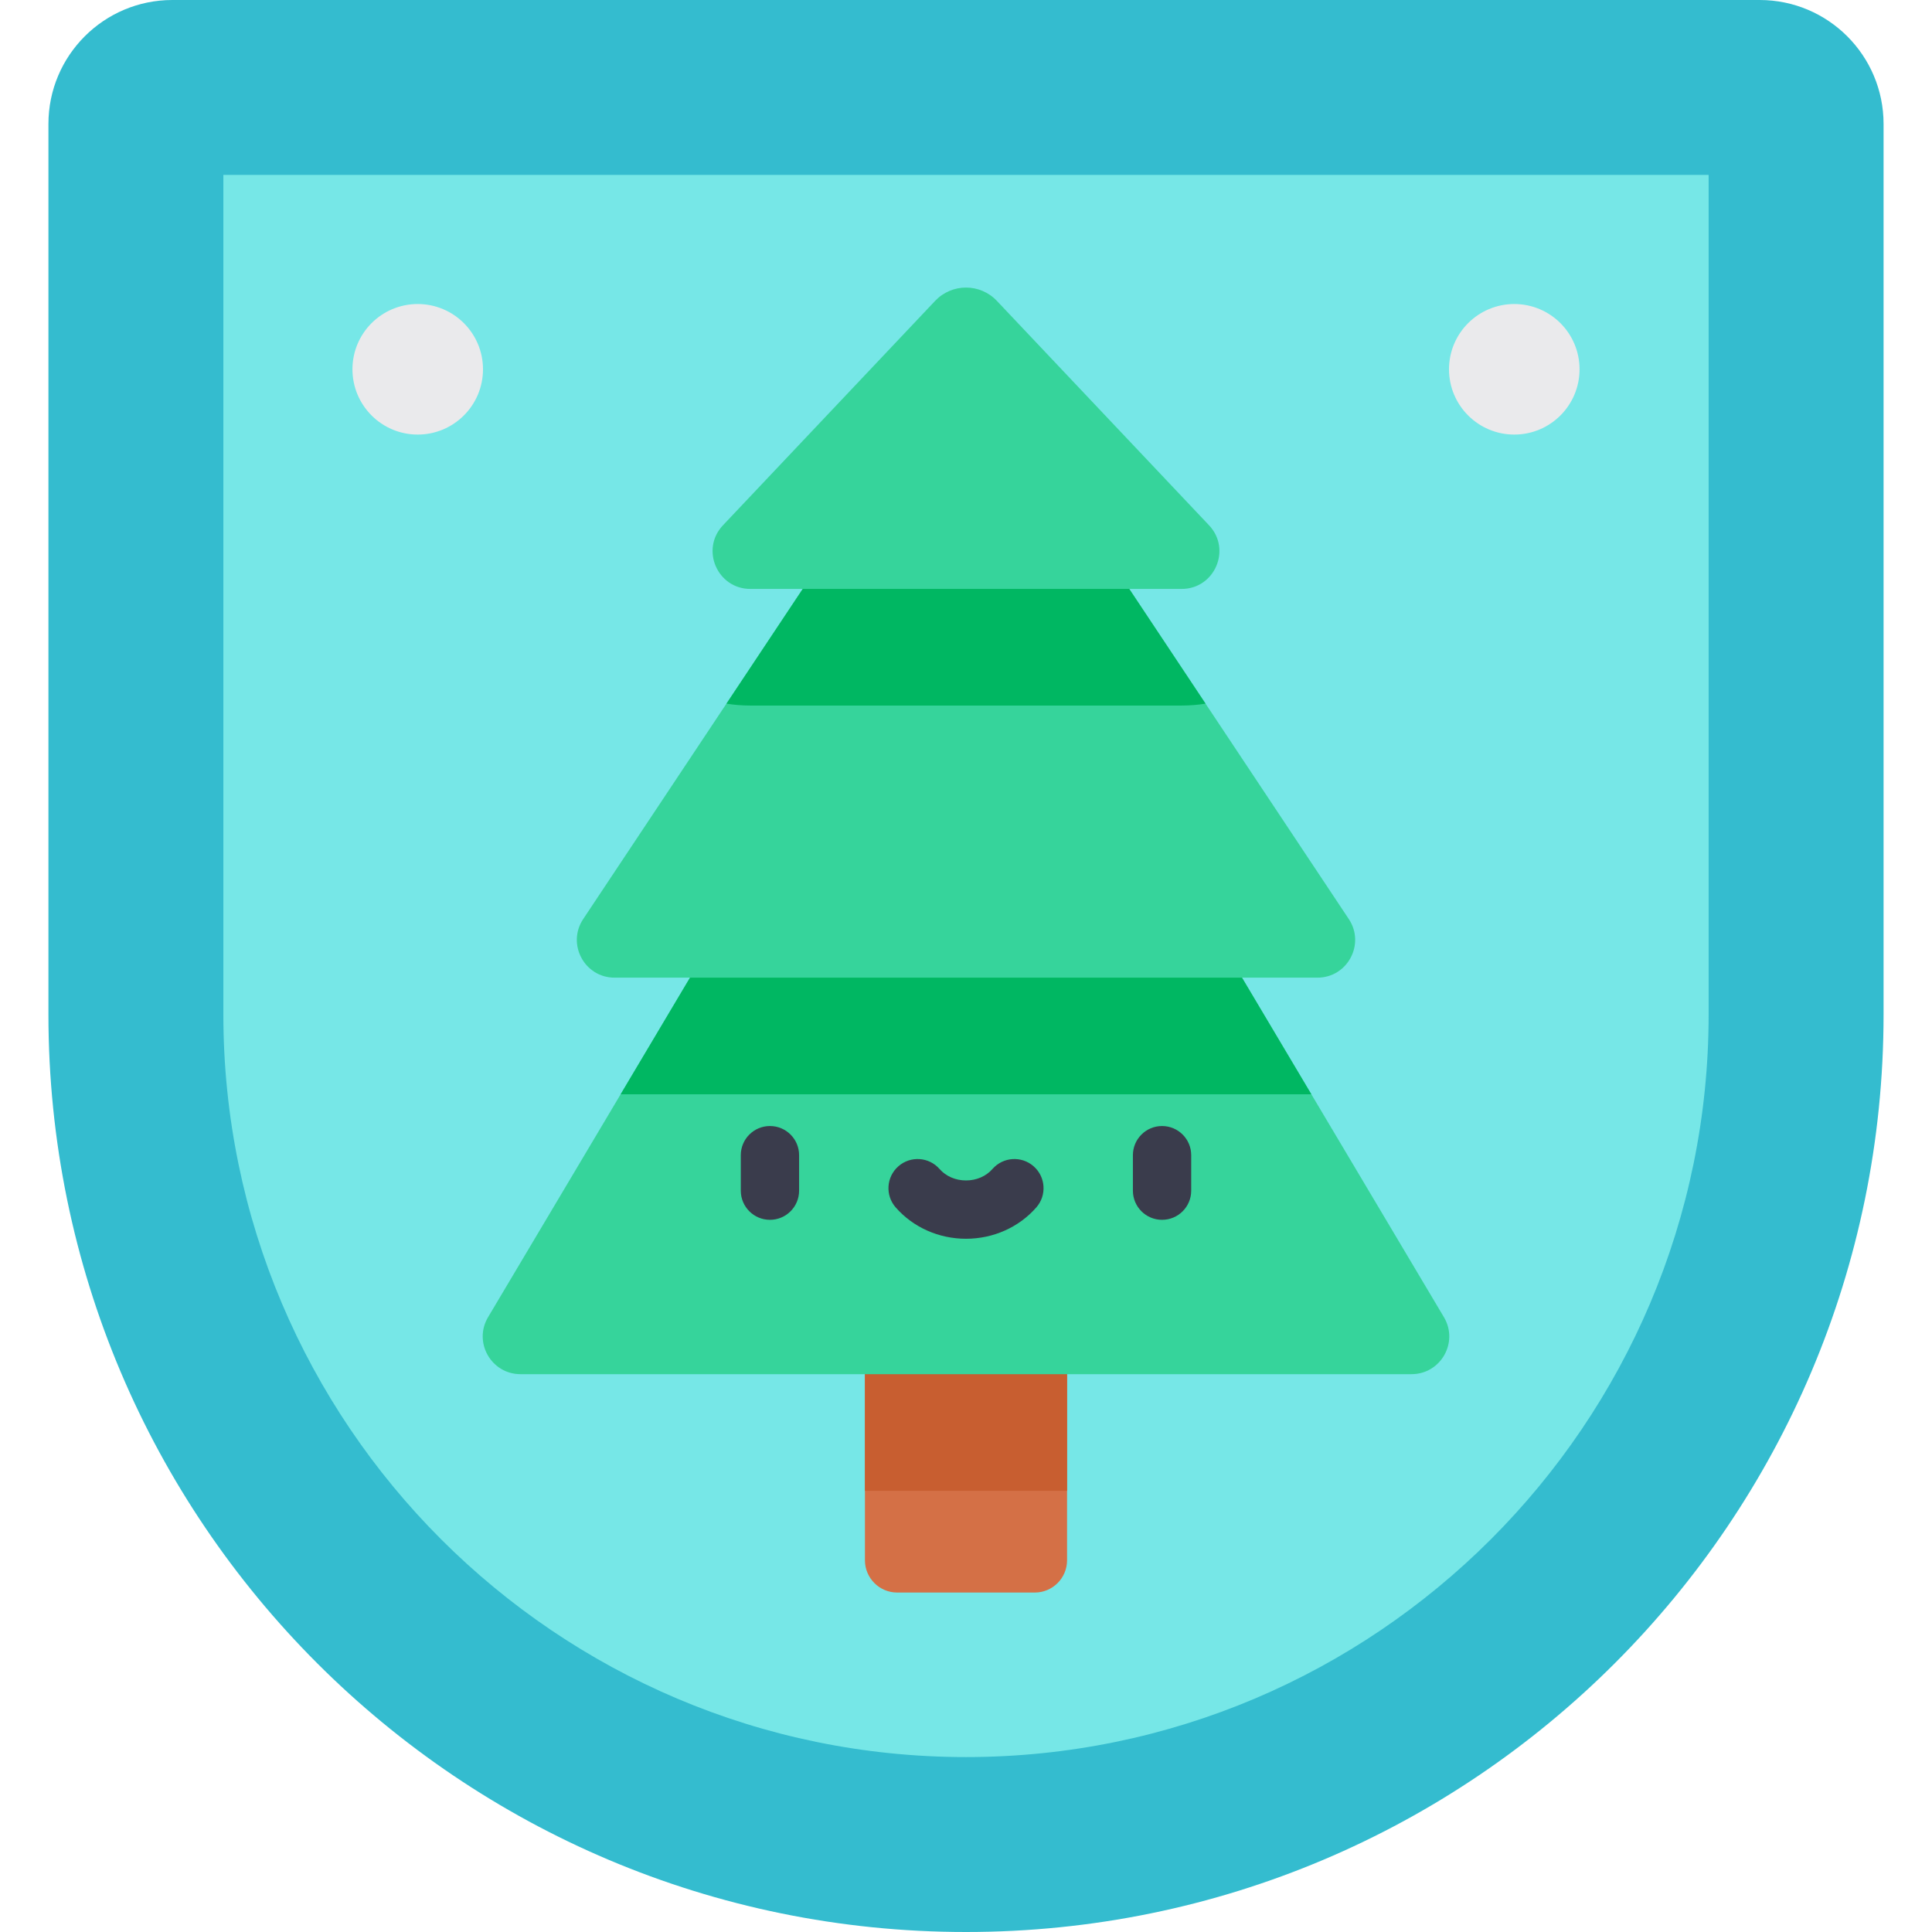 <?xml version="1.0" encoding="iso-8859-1"?>
<!-- Generator: Adobe Illustrator 19.0.0, SVG Export Plug-In . SVG Version: 6.00 Build 0)  -->
<svg xmlns="http://www.w3.org/2000/svg" xmlns:xlink="http://www.w3.org/1999/xlink" version="1.1" id="Layer_1" x="0px" y="0px" viewBox="0 0 497 497" style="enable-background:new 0 0 497 497;" xml:space="preserve" width="512" height="512">
<g>
	<path style="fill:#34BCCF;" d="M452.651,0H44.349c-17.613,0-31.89,14.278-31.89,31.89v229.068   C12.458,391.321,118.138,497,248.5,497h0c130.362,0,236.041-105.679,236.041-236.041V31.89C484.542,14.278,470.264,0,452.651,0z"/>
	<path style="fill:#76E7E7;" d="M248.5,452C143.16,452,57.458,366.3,57.458,260.959V45h382.083v215.959   C439.542,366.3,353.841,452,248.5,452z"/>
	<circle style="fill:#EAEAEC;" cx="107.458" cy="95" r="16.791"/>
	<circle style="fill:#EAEAEC;" cx="389.542" cy="95" r="16.791"/>
	<path style="fill:#D47046;" d="M222.5,334.5v66.861c0,4.593,3.723,8.316,8.316,8.316h35.367c4.593,0,8.316-3.723,8.316-8.316V334.5   H222.5z"/>
	<rect x="222.5" y="334.5" style="fill:#C85E30;" width="52" height="49"/>
	<path style="fill:#36D49B;" d="M371.444,338.835L319.5,251.5l-71-18.667l-71,18.667l-51.945,87.335   c-3.847,6.469,0.814,14.665,8.34,14.665h229.208C370.63,353.5,375.292,345.304,371.444,338.835z"/>
	<polygon style="fill:#00B762;" points="319.5,251.5 248.5,232.833 177.5,251.5 159.657,281.5 337.343,281.5  "/>
	<path style="fill:#36D49B;" d="M346.973,236.422L290.5,151.5l-42-27.5l-42,27.5l-56.473,84.922   c-4.289,6.45,0.335,15.078,8.081,15.078h180.786C346.638,251.5,351.262,242.872,346.973,236.422z"/>
	<path style="fill:#00B762;" d="M290.5,151.5l-42-27.5l-42,27.5l-19.626,29.513c2.016,0.315,4.071,0.487,6.156,0.487H303.97   c2.085,0,4.14-0.172,6.156-0.487L290.5,151.5z"/>
	<path style="fill:#36D49B;" d="M311.022,135.129l-54.582-57.732c-4.311-4.56-11.568-4.56-15.879,0l-54.582,57.732   c-5.85,6.187-1.463,16.371,7.051,16.371H303.97C312.485,151.5,316.872,141.316,311.022,135.129z"/>
	<g>
		<g>
			<path style="fill:#3A3C4C;" d="M198.066,313.794c-4.142,0-7.5-3.358-7.5-7.5v-9.128c0-4.142,3.358-7.5,7.5-7.5s7.5,3.358,7.5,7.5     v9.128C205.566,310.436,202.208,313.794,198.066,313.794z"/>
		</g>
		<g>
			<path style="fill:#3A3C4C;" d="M298.934,313.794c-4.142,0-7.5-3.358-7.5-7.5v-9.128c0-4.142,3.358-7.5,7.5-7.5s7.5,3.358,7.5,7.5     v9.128C306.434,310.436,303.076,313.794,298.934,313.794z"/>
		</g>
		<g>
			<path style="fill:#3A3C4C;" d="M248.5,318.667c-7.016,0-13.611-2.942-18.095-8.072c-2.726-3.119-2.408-7.857,0.711-10.583     c3.119-2.725,7.856-2.408,10.583,0.711c1.635,1.871,4.114,2.943,6.801,2.943c2.688,0,5.167-1.073,6.802-2.943     c2.725-3.119,7.464-3.437,10.583-0.711s3.437,7.464,0.71,10.583C262.111,315.725,255.515,318.667,248.5,318.667z"/>
		</g>
	</g>
</g>















</svg>
